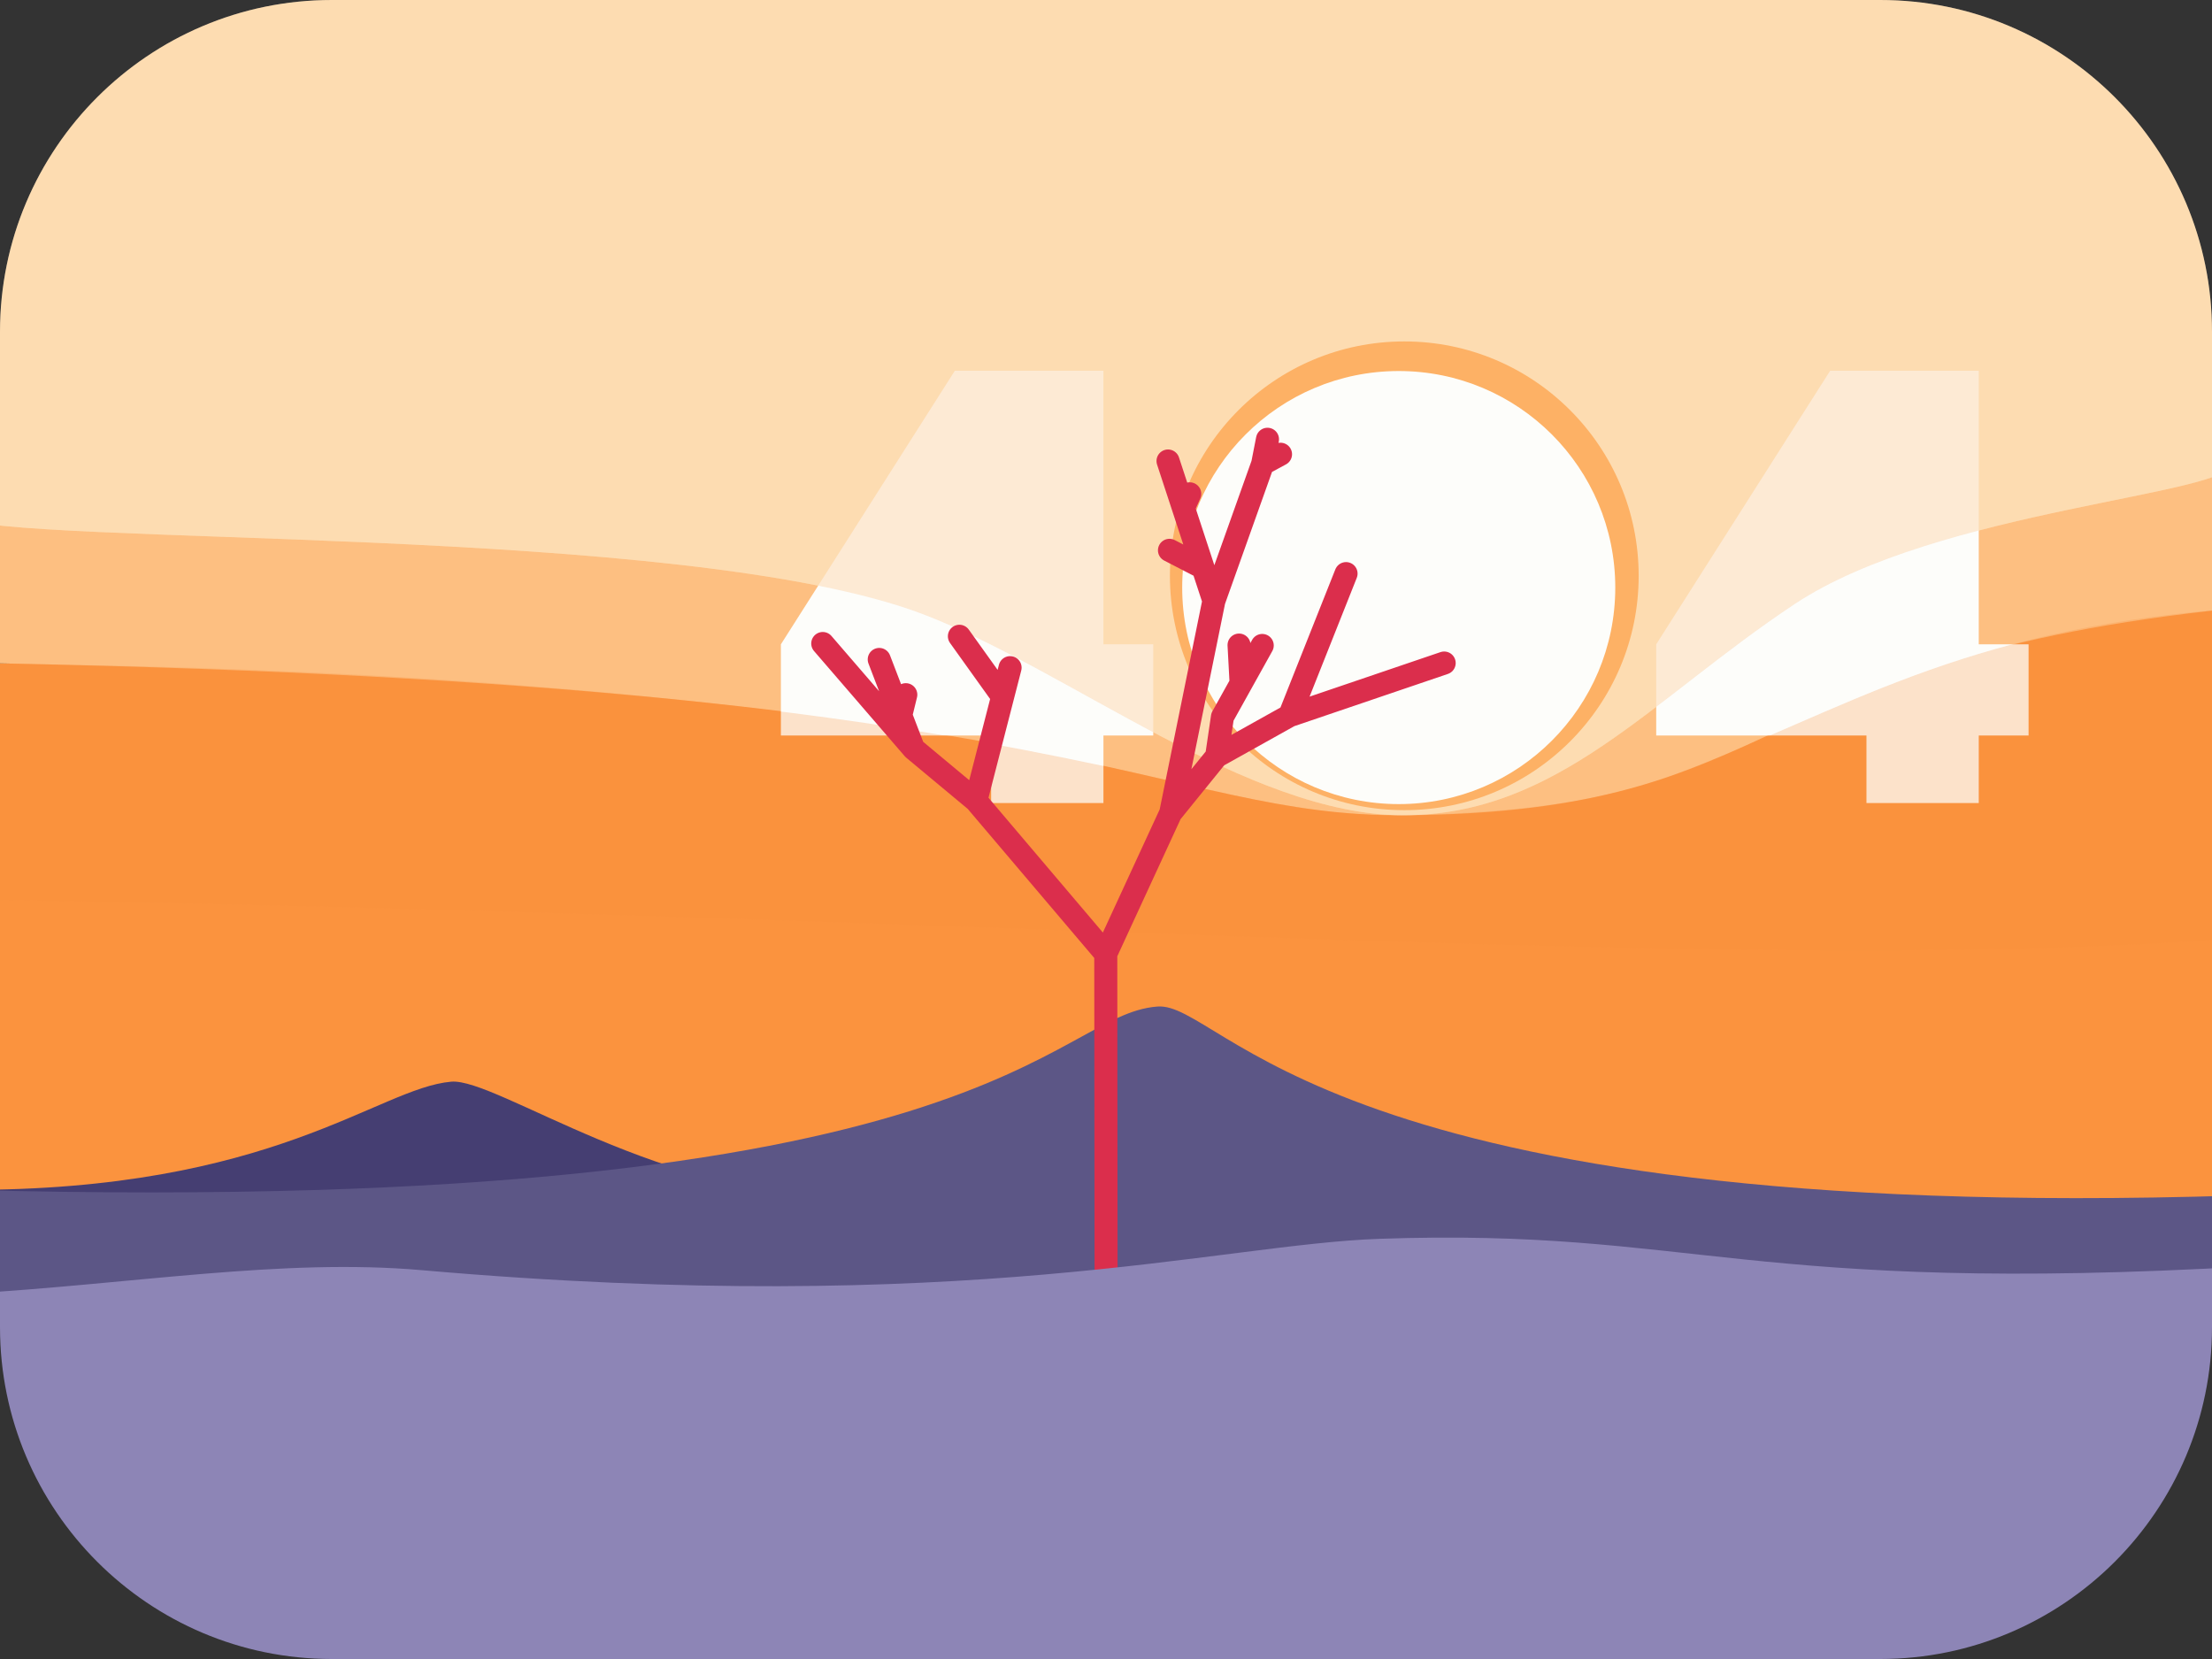 <svg viewBox="0 0 960 720" xmlns="http://www.w3.org/2000/svg" fill-rule="evenodd" clip-rule="evenodd" stroke-linecap="round" stroke-linejoin="round" stroke-miterlimit="1.5"><rect x="0" y="0" width="960" height="720" fill="#333333" stroke="none"/><path d="M960 144C960 64.524 895.476 0 816 0H144C64.524 0 0 64.524 0 144v432c0 79.476 64.524 144 144 144h672c79.476 0 144-64.524 144-144V144z" fill="none"/><clipPath id="a"><path d="M960 144C960 64.524 895.476 0 816 0H144C64.524 0 0 64.524 0 144v432c0 79.476 64.524 144 144 144h672c79.476 0 144-64.524 144-144V144z"/></clipPath><g clip-path="url(#a)"><path d="M-1.839 287.87c41.383 1.195 851.513-13.988 966.736-23.397 254.723-20.799 35.022 253.16 17.069 255.007-213.698 21.99-500.089 15.639-990.901 7.722-33.145-.535-234.967-246.324 7.096-239.332z" fill="#fb933e"/><path d="M-15.231 516.388c134.061.546 179.177-44.195 211.066-46.943 19.738-1.7 92.648 51.997 173.411 49.446 33.202-1.048-9.298 18.276-21.649 18.334-146.244.693-11.886 8.67-347.771 2.474-22.683-.418-69.416-23.532-15.057-23.311z" fill="#453e72"/><path d="M-12.457 516.451c445.485 11.578 468.189-76.107 514.787-79.619 28.842-2.173 71.688 94.685 468.7 82.012 48.509-1.549 33.248 48.029 15.201 48.104-213.699.886-512.781 2.471-1003.59-5.446-33.144-.535-74.492-47.115 4.905-45.051z" fill="#5c5686"/><path d="M-1.21 226.963c41.158 0 880.333-21.747 963.429-21.747 0 0 24.89 56.962 6.937 58.81-213.698 21.989-190.797 88.507-359.255 89.793-109.047.832-139.137-58.353-629.949-66.27-33.144-.535 18.838-60.586 18.838-60.586z" fill="#fdbf81"/><path d="M-.016-.02C41.142-.02 876.91 0 960.006 0c0 0 9.15 182.737 9.15 200.785 0 14.117-128.02 20.035-190.302 61.385-62.383 41.417-102.715 91.652-169.837 91.652-67.122 0-145.393-63.106-208.071-87.124-103.801-39.777-393.313-29.216-420.994-42.39C-23.394 222.715-.016-.02-.016-.02z" fill="#feebcb"/><path d="M338.906 319.21v-39.576l75.487-118.727h64.494v118.727h21.62v39.576h-21.62v29.315H430.15V319.21h-91.244zM718.793 319.21v-39.576l75.487-118.727h64.494v118.727h21.62v39.576h-21.62v29.315h-48.737V319.21h-91.244z" fill="#fdfdfa" fill-rule="nonzero"/><path d="M-1.839 287.87c41.383 1.195 195.782 1.182 361.13 23.608 45.659 6.193 90.731 14.468 134.797 24.284 38.694 8.619 76.354 19.057 116.973 18.044 48.318-1.204 84.957-5.973 116.058-17.755 74.531-28.235 122.555-62.169 237.778-71.578 254.723-20.799 57.326 137.922 39.373 139.77-213.698 21.989-524.623-5.923-1015.44-13.84-33.145-.535-232.737-109.525 9.326-102.533z" fill="#fb933e" fill-opacity=".25"/><path d="M-.016-.02C41.142-.02 876.91 0 960.006 0c0 0 9.15 182.737 9.15 200.785 0 14.117-128.02 20.035-190.302 61.385-62.383 41.417-102.715 91.652-169.837 91.652-67.122 0-145.393-63.106-208.071-87.124-103.801-39.777-393.313-29.216-420.994-42.39C-23.394 222.715-.016-.02-.016-.02z" fill="#fdb165" fill-opacity=".25"/><circle cx="609.459" cy="249.895" r="101.716" fill="#fdb165"/><circle cx="607.046" cy="255.001" r="93.977" fill="#fdfdfa"/><path d="M480.031 554.877l-.134-140.953 28.19-61.083 19.935-24.602 31.684-17.686 67.057-22.799-67.057 22.799 24.476-61.609-24.476 61.609-31.684 17.686 2.515-17.099 17.267-31.014-9.165 16.46-.894-16.628.894 16.628-8.102 14.554-2.515 17.099-19.935 24.602 18.736-92.105 21.164-59.408 7.754-4.191-7.754 4.191 2.096-10.688-2.096 10.688-21.164 59.408-19.908-60.666 6.693 20.397 2.737-6.147-2.737 6.147 8.495 25.885-14.559-7.515 14.559 7.515 4.72 14.384-18.736 92.105-28.19 61.083-56.384-66.433-27.049-22.527-39.396-45.683 39.396 45.683-14.879-38.768 9.326 24.3 2.2-9.002-2.2 9.002 5.553 14.468 27.049 22.527 14.861-57.732-3.242 12.595-18.761-26.216 18.761 26.216-11.619 45.137 56.384 66.433.134 140.953z" fill="none" stroke="#db2e4c" stroke-width="10"/><path d="M-15.103 561.538c73.332-4.28 137.656-15.586 198.115-10.29 236.528 20.718 345.909-11.172 415.658-13.606 136.723-4.772 158.666 24.629 378.73 11.893 37.016-2.142 12.106 177.975-21.586 178.139-398.943 1.944-41.217 18.728-957.489 1.346-61.876-1.174-84.975-163.306-13.428-167.482z" fill="#8d85b6"/></g></svg>